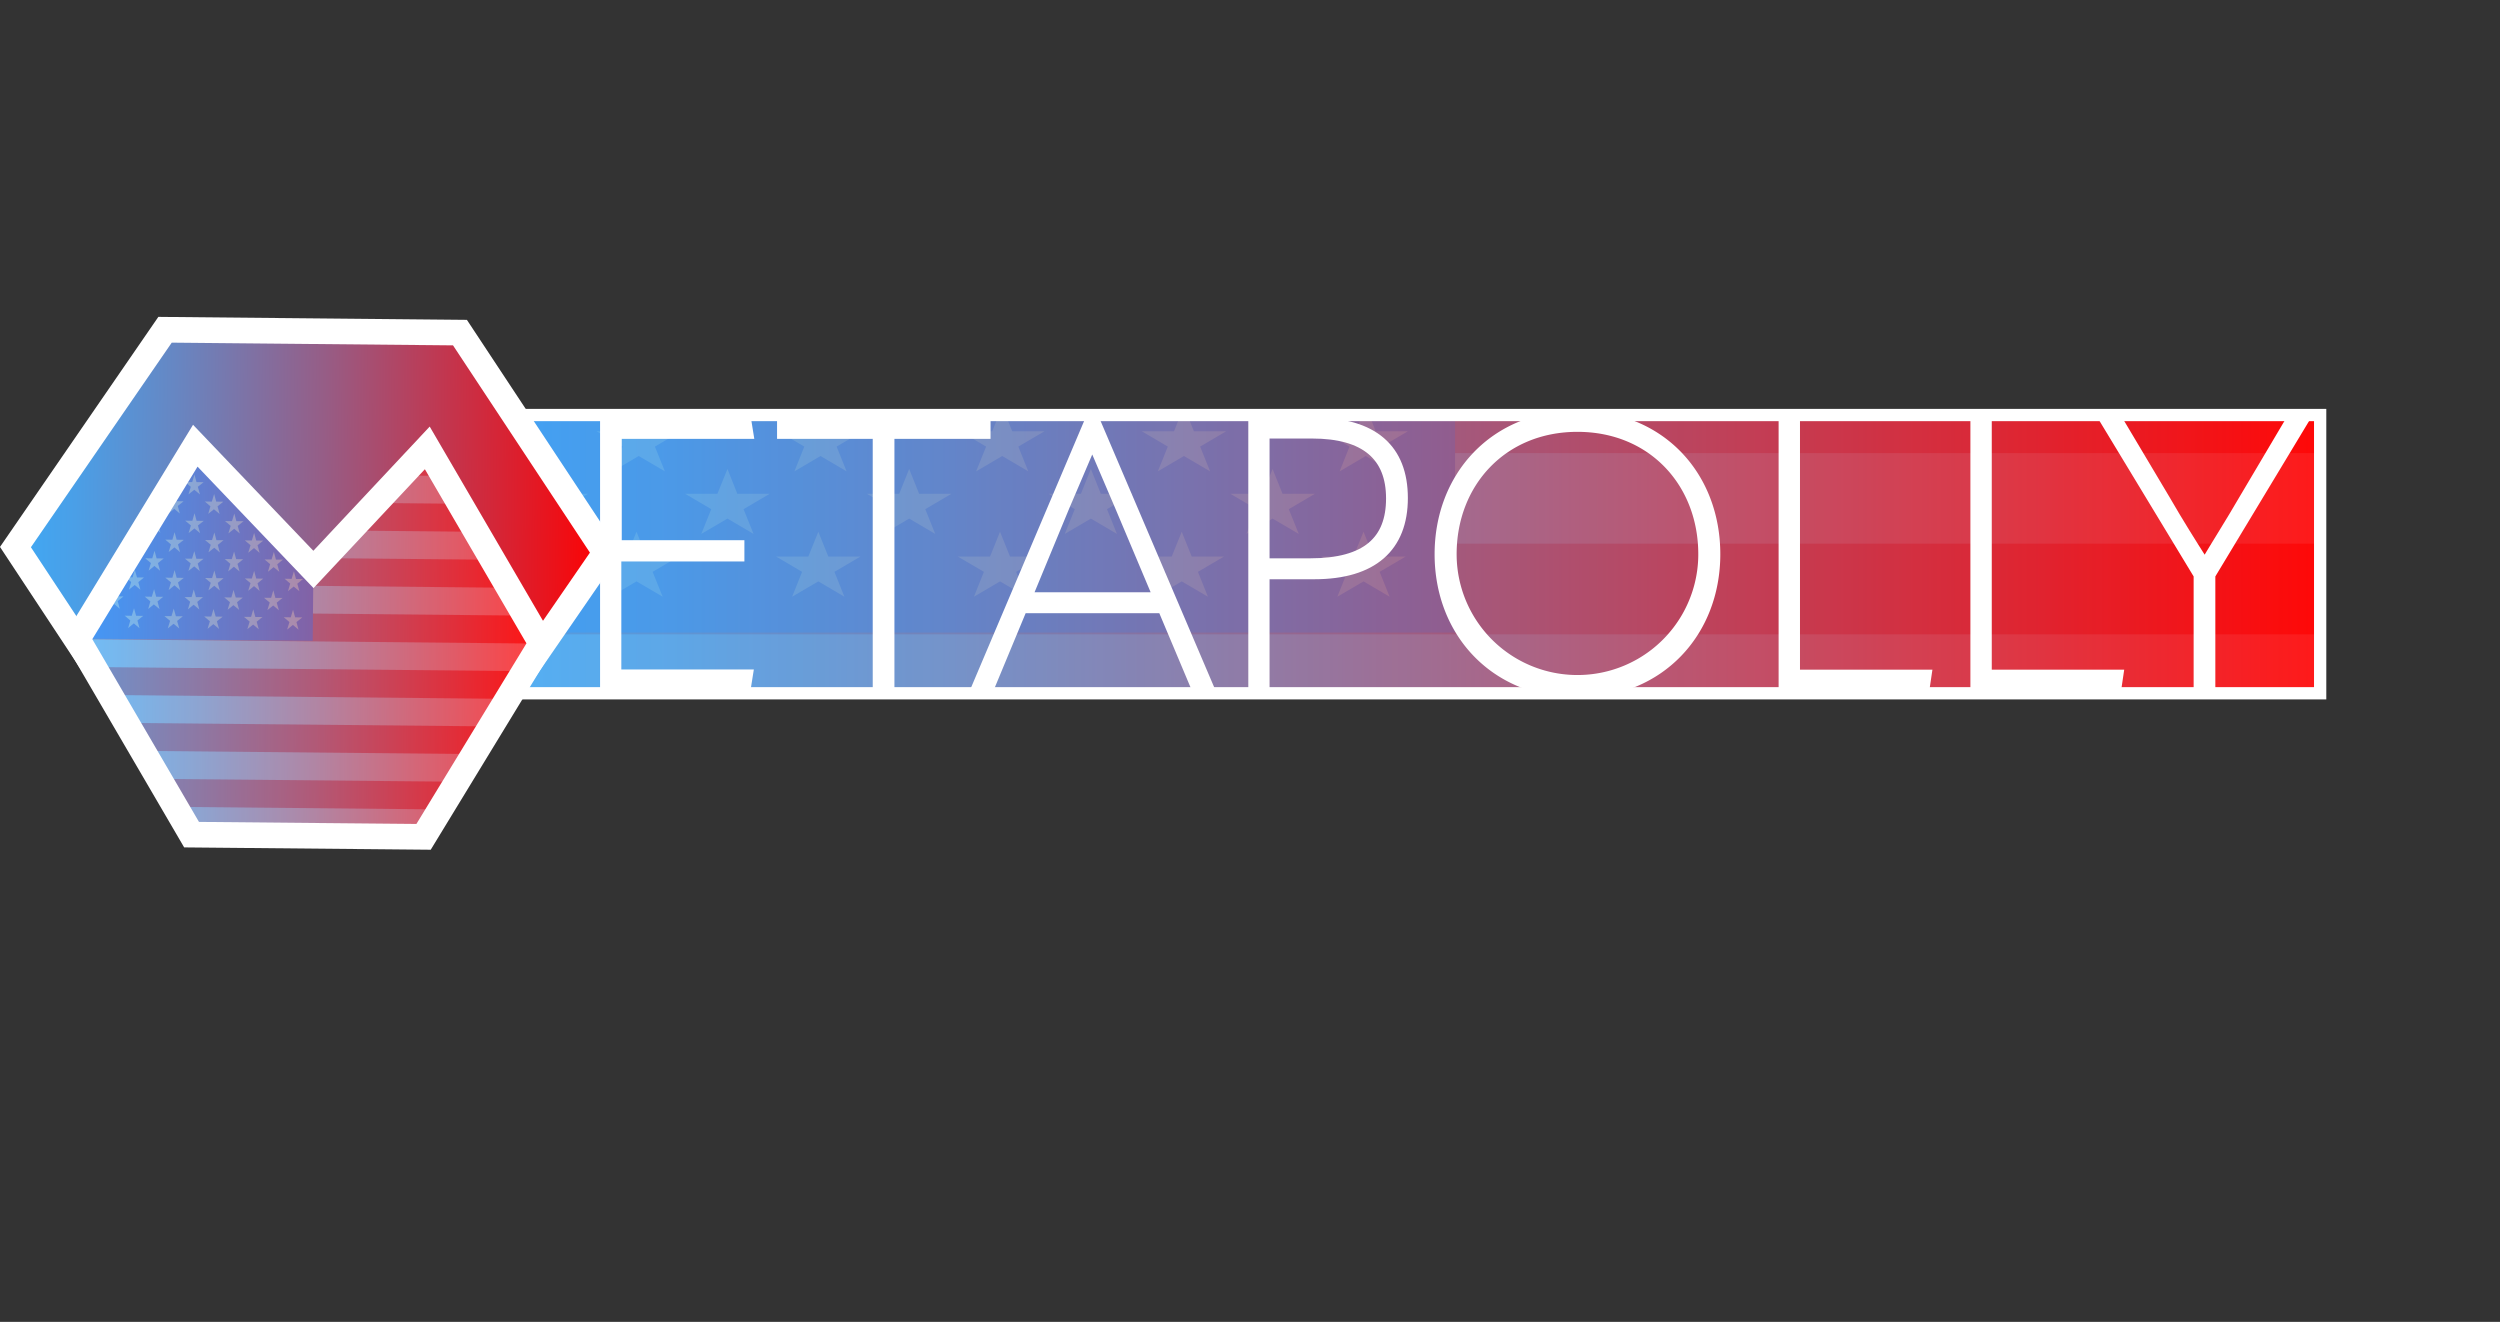 <svg xmlns="http://www.w3.org/2000/svg" xmlns:xlink="http://www.w3.org/1999/xlink" width="228.12" height="120.62" viewBox="0 0 228.12 120.62"><rect x="0" y="0" width="228.12" height="120.62" fill="#333333" stroke="none"/><defs><linearGradient id="a" x1="41.88" y1="1516.21" x2="211.71" y2="1516.21" gradientTransform="matrix(1, 0, 0, -0.17, 0, 274.36)" gradientUnits="userSpaceOnUse"><stop offset="0" stop-color="#3fa9f5"/><stop offset="0.1" stop-color="#4a9fe7"/><stop offset="0.27" stop-color="#6786c2"/><stop offset="0.52" stop-color="#965d86"/><stop offset="0.82" stop-color="#d62435"/><stop offset="1" stop-color="red"/></linearGradient><linearGradient id="b" x1="0.85" y1="43.55" x2="52.57" y2="43.55" gradientTransform="matrix(0.82, 0.01, -0.01, 0.91, 6.75, -10.11)" xlink:href="#a"/><clipPath id="d" transform="translate(0 28.91)"><rect x="41.88" y="8.96" width="169.83" height="25.39" stroke="#fff" stroke-miterlimit="10" stroke-width="1.12" fill="url(#a)"/></clipPath><linearGradient id="e" x1="-6.15" y1="67.92" x2="59.6" y2="67.92" gradientTransform="matrix(0.82, 0.01, -0.01, 1.08, 7.15, -23.31)" xlink:href="#a"/><clipPath id="g" transform="translate(0 28.91)"><polygon points="38.99 11.96 49.4 29.81 38.65 47.45 17.48 47.25 7.06 29.4 17.82 11.76 28.6 23.05 38.99 11.96" stroke="#fff" stroke-miterlimit="10" stroke-width="2.34" fill="url(#b)"/></clipPath><linearGradient id="h" x1="49.83" y1="50.82" x2="101.55" y2="50.82" gradientTransform="matrix(0.82, 0.01, -0.01, 0.91, 6.75, 18.8)" xlink:href="#a"/></defs><title>logo</title><rect x="41.88" y="37.87" width="169.83" height="25.39" fill="url(#a)"/><g clip-path="url(#d)"><g opacity="0.1"><rect x="32.4" y="0.45" width="195.72" height="120.17" fill="#fff"/><rect x="32.4" width="195.72" height="8.27" fill="#ff4f4a"/><rect x="32.4" y="16.54" width="195.72" height="8.27" fill="#ff4f4a"/><rect x="32.4" y="33.08" width="195.72" height="8.27" fill="#ff4f4a"/><rect x="32.4" y="49.61" width="195.72" height="8.27" fill="#ff4f4a"/><rect x="32.4" y="66.15" width="195.72" height="8.27" fill="#ff4f4a"/><rect x="32.4" y="82.69" width="195.72" height="8.27" fill="#ff4f4a"/><rect x="32.4" y="99.23" width="195.72" height="8.27" fill="#ff4f4a"/><rect x="32.74" y="0.45" width="100.03" height="57.27" fill="#4a6dff"/><polygon points="37.44 5.1 39.82 6.5 38.91 8.76 41.3 7.36 43.68 8.76 42.77 6.5 45.15 5.1 42.2 5.1 41.3 2.84 40.38 5.1 37.44 5.1" fill="#fff"/><polygon points="54.02 5.1 56.41 6.5 55.5 8.76 57.88 7.36 60.26 8.76 59.35 6.5 61.73 5.1 58.79 5.1 57.88 2.84 56.97 5.1 54.02 5.1" fill="#fff"/><polygon points="70.61 5.1 72.99 6.5 72.08 8.76 74.46 7.36 76.84 8.76 75.93 6.5 78.32 5.1 75.37 5.1 74.46 2.84 73.55 5.1 70.61 5.1" fill="#fff"/><polygon points="87.19 5.1 89.57 6.5 88.66 8.76 91.05 7.36 93.43 8.76 92.52 6.5 94.9 5.1 91.95 5.1 91.05 2.84 90.14 5.1 87.19 5.1" fill="#fff"/><polygon points="103.77 5.1 106.16 6.5 105.25 8.76 107.63 7.36 110.01 8.76 109.1 6.5 111.48 5.1 108.54 5.1 107.63 2.84 106.72 5.1 103.77 5.1" fill="#fff"/><polygon points="120.36 5.1 122.74 6.5 121.83 8.76 124.21 7.36 126.59 8.76 125.68 6.5 128.07 5.1 125.12 5.1 124.21 2.84 123.3 5.1 120.36 5.1" fill="#fff"/><polygon points="45.73 10.84 48.11 12.24 47.2 14.51 49.59 13.11 51.97 14.51 51.06 12.24 53.44 10.84 50.5 10.84 49.59 8.58 48.68 10.84 45.73 10.84" fill="#fff"/><polygon points="62.31 10.84 64.7 12.24 63.79 14.51 66.17 13.11 68.55 14.51 67.64 12.24 70.03 10.84 67.08 10.84 66.17 8.58 65.26 10.84 62.31 10.84" fill="#fff"/><polygon points="78.9 10.84 81.28 12.24 80.37 14.51 82.75 13.11 85.14 14.51 84.23 12.24 86.61 10.84 83.66 10.84 82.75 8.58 81.84 10.84 78.9 10.84" fill="#fff"/><polygon points="95.48 10.84 97.86 12.24 96.95 14.51 99.34 13.11 101.72 14.51 100.81 12.24 103.19 10.84 100.25 10.84 99.34 8.58 98.43 10.84 95.48 10.84" fill="#fff"/><polygon points="112.06 10.84 114.45 12.24 113.54 14.51 115.92 13.11 118.3 14.51 117.39 12.24 119.77 10.84 116.83 10.84 115.92 8.58 115.01 10.84 112.06 10.84" fill="#fff"/><polygon points="37.44 16.59 39.82 17.98 38.91 20.25 41.3 18.85 43.68 20.25 42.77 17.98 45.15 16.59 42.2 16.59 41.3 14.32 40.38 16.59 37.44 16.59" fill="#fff"/><polygon points="54.02 16.59 56.41 17.98 55.5 20.25 57.88 18.85 60.26 20.25 59.35 17.98 61.73 16.59 58.79 16.59 57.88 14.32 56.97 16.59 54.02 16.59" fill="#fff"/><polygon points="70.61 16.59 72.99 17.98 72.08 20.25 74.46 18.85 76.84 20.25 75.93 17.98 78.32 16.59 75.37 16.59 74.46 14.32 73.55 16.59 70.61 16.59" fill="#fff"/><polygon points="87.19 16.59 89.57 17.98 88.66 20.25 91.05 18.85 93.43 20.25 92.52 17.98 94.9 16.59 91.95 16.59 91.05 14.32 90.14 16.59 87.19 16.59" fill="#fff"/><polygon points="103.77 16.59 106.16 17.98 105.25 20.25 107.63 18.85 110.01 20.25 109.1 17.98 111.48 16.59 108.54 16.59 107.63 14.32 106.72 16.59 103.77 16.59" fill="#fff"/><polygon points="120.36 16.59 122.74 17.98 121.83 20.25 124.21 18.85 126.59 20.25 125.68 17.98 128.07 16.59 125.12 16.59 124.21 14.32 123.3 16.59 120.36 16.59" fill="#fff"/><polygon points="45.94 22.35 48.32 23.75 47.41 26.01 49.79 24.61 52.17 26.01 51.26 23.75 53.65 22.35 50.7 22.35 49.79 20.08 48.88 22.35 45.94 22.35" fill="#fff"/><polygon points="62.52 22.35 64.9 23.75 63.99 26.01 66.38 24.61 68.76 26.01 67.85 23.75 70.23 22.35 67.28 22.35 66.38 20.08 65.46 22.35 62.52 22.35" fill="#fff"/><polygon points="79.1 22.35 81.48 23.75 80.58 26.01 82.96 24.61 85.34 26.01 84.43 23.75 86.81 22.35 83.87 22.35 82.96 20.08 82.05 22.35 79.1 22.35" fill="#fff"/><polygon points="95.69 22.35 98.07 23.75 97.16 26.01 99.54 24.61 101.92 26.01 101.01 23.75 103.4 22.35 100.45 22.35 99.54 20.08 98.63 22.35 95.69 22.35" fill="#fff"/><polygon points="112.27 22.35 114.65 23.75 113.74 26.01 116.12 24.61 118.51 26.01 117.6 23.75 119.98 22.35 117.03 22.35 116.12 20.08 115.21 22.35 112.27 22.35" fill="#fff"/><polygon points="37.69 28.04 40.07 29.44 39.16 31.7 41.55 30.31 43.93 31.7 43.02 29.44 45.4 28.04 42.46 28.04 41.55 25.78 40.64 28.04 37.69 28.04" fill="#fff"/><polygon points="54.27 28.04 56.66 29.44 55.75 31.7 58.13 30.31 60.51 31.7 59.6 29.44 61.98 28.04 59.04 28.04 58.13 25.78 57.22 28.04 54.27 28.04" fill="#fff"/><polygon points="70.86 28.04 73.24 29.44 72.33 31.7 74.71 30.31 77.1 31.7 76.19 29.44 78.57 28.04 75.62 28.04 74.71 25.78 73.8 28.04 70.86 28.04" fill="#fff"/><polygon points="87.44 28.04 89.82 29.44 88.91 31.7 91.3 30.31 93.68 31.7 92.77 29.44 95.15 28.04 92.21 28.04 91.3 25.78 90.39 28.04 87.44 28.04" fill="#fff"/><polygon points="104.02 28.04 106.41 29.44 105.5 31.7 107.88 30.31 110.26 31.7 109.35 29.44 111.73 28.04 108.79 28.04 107.88 25.78 106.97 28.04 104.02 28.04" fill="#fff"/><polygon points="120.61 28.04 122.99 29.44 122.08 31.7 124.46 30.31 126.84 31.7 125.94 29.44 128.32 28.04 125.37 28.04 124.46 25.78 123.55 28.04 120.61 28.04" fill="#fff"/><polygon points="37.85 39.35 40.23 40.75 39.32 43.01 41.7 41.61 44.09 43.01 43.17 40.75 45.56 39.35 42.61 39.35 41.7 37.08 40.79 39.35 37.85 39.35" fill="#fff"/><polygon points="54.43 39.35 56.81 40.75 55.9 43.01 58.28 41.61 60.67 43.01 59.76 40.75 62.14 39.35 59.2 39.35 58.28 37.08 57.38 39.35 54.43 39.35" fill="#fff"/><polygon points="71.01 39.35 73.39 40.75 72.49 43.01 74.87 41.61 77.25 43.01 76.34 40.75 78.72 39.35 75.78 39.35 74.87 37.08 73.96 39.35 71.01 39.35" fill="#fff"/><polygon points="87.6 39.35 89.98 40.75 89.07 43.01 91.45 41.61 93.83 43.01 92.92 40.75 95.31 39.35 92.36 39.35 91.45 37.08 90.54 39.35 87.6 39.35" fill="#fff"/><polygon points="104.18 39.35 106.56 40.75 105.65 43.01 108.03 41.61 110.42 43.01 109.51 40.75 111.89 39.35 108.94 39.35 108.03 37.08 107.13 39.35 104.18 39.35" fill="#fff"/><polygon points="120.76 39.35 123.14 40.75 122.24 43.01 124.62 41.61 127 43.01 126.09 40.75 128.47 39.35 125.53 39.35 124.62 37.08 123.71 39.35 120.76 39.35" fill="#fff"/><polygon points="37.64 50.78 40.03 52.18 39.12 54.45 41.5 53.05 43.88 54.45 42.97 52.18 45.35 50.78 42.41 50.78 41.5 48.52 40.59 50.78 37.64 50.78" fill="#fff"/><polygon points="54.23 50.78 56.61 52.18 55.7 54.45 58.08 53.05 60.47 54.45 59.55 52.18 61.94 50.78 58.99 50.78 58.08 48.52 57.17 50.78 54.23 50.78" fill="#fff"/><polygon points="70.81 50.78 73.19 52.18 72.28 54.45 74.67 53.05 77.05 54.45 76.14 52.18 78.52 50.78 75.58 50.78 74.67 48.52 73.76 50.78 70.81 50.78" fill="#fff"/><polygon points="87.39 50.78 89.78 52.18 88.87 54.45 91.25 53.05 93.63 54.45 92.72 52.18 95.1 50.78 92.16 50.78 91.25 48.52 90.34 50.78 87.39 50.78" fill="#fff"/><polygon points="103.98 50.78 106.36 52.18 105.45 54.45 107.83 53.05 110.22 54.45 109.31 52.18 111.69 50.78 108.74 50.78 107.83 48.52 106.92 50.78 103.98 50.78" fill="#fff"/><polygon points="120.56 50.78 122.94 52.18 122.03 54.45 124.42 53.05 126.8 54.45 125.89 52.18 128.27 50.78 125.33 50.78 124.42 48.52 123.5 50.78 120.56 50.78" fill="#fff"/><polygon points="45.98 33.64 48.37 35.04 47.46 37.3 49.84 35.9 52.22 37.3 51.31 35.04 53.7 33.64 50.75 33.64 49.84 31.38 48.93 33.64 45.98 33.64" fill="#fff"/><polygon points="62.57 33.64 64.95 35.04 64.04 37.3 66.42 35.9 68.81 37.3 67.9 35.04 70.28 33.64 67.33 33.64 66.42 31.38 65.51 33.64 62.57 33.64" fill="#fff"/><polygon points="79.15 33.64 81.53 35.04 80.63 37.3 83.01 35.9 85.39 37.3 84.48 35.04 86.86 33.64 83.92 33.64 83.01 31.38 82.1 33.64 79.15 33.64" fill="#fff"/><polygon points="95.73 33.64 98.12 35.04 97.21 37.3 99.59 35.9 101.97 37.3 101.06 35.04 103.44 33.64 100.5 33.64 99.59 31.38 98.68 33.64 95.73 33.64" fill="#fff"/><polygon points="112.32 33.64 114.7 35.04 113.79 37.3 116.17 35.9 118.56 37.3 117.65 35.04 120.03 33.64 117.08 33.64 116.17 31.38 115.26 33.64 112.32 33.64" fill="#fff"/><polygon points="45.94 45.06 48.32 46.46 47.41 48.72 49.79 47.32 52.17 48.72 51.26 46.46 53.65 45.06 50.7 45.06 49.79 42.79 48.88 45.06 45.94 45.06" fill="#fff"/><polygon points="62.52 45.06 64.9 46.46 63.99 48.72 66.38 47.32 68.76 48.72 67.85 46.46 70.23 45.06 67.28 45.06 66.38 42.79 65.46 45.06 62.52 45.06" fill="#fff"/><polygon points="79.1 45.06 81.48 46.46 80.58 48.72 82.96 47.32 85.34 48.72 84.43 46.46 86.81 45.06 83.87 45.06 82.96 42.79 82.05 45.06 79.1 45.06" fill="#fff"/><polygon points="95.69 45.06 98.07 46.46 97.16 48.72 99.54 47.32 101.92 48.72 101.01 46.46 103.4 45.06 100.45 45.06 99.54 42.79 98.63 45.06 95.69 45.06" fill="#fff"/><polygon points="112.27 45.06 114.65 46.46 113.74 48.72 116.12 47.32 118.51 48.72 117.6 46.46 119.98 45.06 117.03 45.06 116.12 42.79 115.21 45.06 112.27 45.06" fill="#fff"/></g></g><rect x="41.88" y="37.87" width="169.83" height="25.39" fill="none" stroke="#fff" stroke-miterlimit="10" stroke-width="1.12"/><path d="M68.06,9.73l.14.87h-12V20.92H67.39v.87H56.16V32.71h12l-.14.88H55.29V9.73Z" transform="translate(0 28.91)" fill="#fff" stroke="#fff" stroke-miterlimit="10" stroke-width="1.07"/><path d="M71.44,10.6V9.73H89.85v.87H81.08v23h-.91v-23Z" transform="translate(0 28.91)" fill="#fff" stroke="#fff" stroke-miterlimit="10" stroke-width="1.07"/><path d="M106.14,26.51H93.23l-2.94,7.08h-1l10.18-24h.41l10.24,24h-1Zm-.34-.84-3.51-8.33L99.7,11.28h-.07c-.84,2-1.75,4.08-2.56,6L93.6,25.67Z" transform="translate(0 28.91)" fill="#fff" stroke="#fff" stroke-miterlimit="10" stroke-width="1.07"/><path d="M114.44,9.73h5.49c5.36,0,8,2.39,8,6.81s-2.7,6.87-8,6.87h-4.62V33.59h-.87Zm5.12,12.84c5.16,0,7.45-2.09,7.45-6s-2.39-6-7.28-6h-4.42v12Z" transform="translate(0 28.91)" fill="#fff" stroke="#fff" stroke-miterlimit="10" stroke-width="1.07"/><path d="M131.44,21.66c0-7,4.92-12.57,12.5-12.57s12.5,5.52,12.5,12.57-5,12.57-12.5,12.57S131.44,28.74,131.44,21.66Zm24.06,0c0-6.57-4.68-11.7-11.56-11.7s-11.56,5.13-11.56,11.7a11.56,11.56,0,1,0,23.12,0Z" transform="translate(0 28.91)" fill="#fff" stroke="#fff" stroke-miterlimit="10" stroke-width="1.07"/><path d="M163.71,9.73v23h12l-.13.88H162.83V9.73Z" transform="translate(0 28.91)" fill="#fff" stroke="#fff" stroke-miterlimit="10" stroke-width="1.07"/><path d="M181.21,9.73v23h12l-.13.88H180.33V9.73Z" transform="translate(0 28.91)" fill="#fff" stroke="#fff" stroke-miterlimit="10" stroke-width="1.07"/><path d="M200.7,23.54,192.34,9.73h1l4.21,7.07c1.15,2,2.36,3.92,3.58,5.84h.1c1.14-1.92,2.39-3.88,3.5-5.8l4.21-7.11h1l-8.33,13.81V33.59h-.91Z" transform="translate(0 28.91)" fill="#fff" stroke="#fff" stroke-miterlimit="10" stroke-width="1.07"/><polygon points="41.97 30.35 55.24 50.44 41.59 70.27 14.68 70.02 1.41 49.92 15.06 30.09 28.52 30.22 41.97 30.35" stroke="#fff" stroke-miterlimit="10" stroke-width="2.34" fill="url(#e)"/><polygon points="38.99 40.87 49.4 58.72 38.65 76.36 17.48 76.16 7.06 58.31 17.82 40.67 28.6 51.96 38.99 40.87" fill="url(#b)"/><g clip-path="url(#g)"><g opacity="0.25"><rect x="6.57" y="11.99" width="42.82" height="36.86" transform="translate(0.29 28.64) rotate(0.55)" fill="#fff"/><rect x="26.88" y="-8.29" width="2.54" height="42.82" transform="translate(14.75 70.06) rotate(-89.45)" fill="#ff4f4a"/><rect x="26.83" y="-3.22" width="2.54" height="42.82" transform="translate(9.63 75.03) rotate(-89.45)" fill="#ff4f4a"/><rect x="26.78" y="1.86" width="2.54" height="42.82" transform="translate(4.51 80.01) rotate(-89.45)" fill="#ff4f4a"/><rect x="26.73" y="6.93" width="2.54" height="42.82" transform="translate(-0.61 84.98) rotate(-89.45)" fill="#ff4f4a"/><rect x="26.69" y="12" width="2.54" height="42.82" transform="translate(-5.73 89.96) rotate(-89.45)" fill="#ff4f4a"/><rect x="26.64" y="17.08" width="2.54" height="42.82" transform="translate(-10.85 94.93) rotate(-89.45)" fill="#ff4f4a"/><rect x="26.59" y="22.15" width="2.54" height="42.82" transform="translate(-15.97 99.91) rotate(-89.45)" fill="#ff4f4a"/><rect x="8.9" y="9.73" width="17.57" height="21.89" transform="translate(-3.17 67.07) rotate(-89.45)" fill="#4a6dff"/><polygon points="7.84 42.13 8.35 42.57 8.15 43.26 8.67 42.84 9.19 43.27 9 42.58 9.52 42.15 8.88 42.15 8.69 41.45 8.48 42.14 7.84 42.13" fill="#fff"/><polygon points="11.47 42.17 11.98 42.6 11.78 43.3 12.3 42.87 12.82 43.31 12.63 42.61 13.15 42.19 12.51 42.18 12.32 41.48 12.11 42.18 11.47 42.17" fill="#fff"/><polygon points="15.09 42.2 15.61 42.64 15.4 43.33 15.93 42.91 16.45 43.34 16.25 42.65 16.78 42.22 16.14 42.22 15.94 41.52 15.74 42.21 15.09 42.2" fill="#fff"/><polygon points="18.72 42.24 19.24 42.67 19.03 43.37 19.56 42.94 20.08 43.38 19.88 42.68 20.41 42.26 19.77 42.25 19.57 41.55 19.37 42.25 18.72 42.24" fill="#fff"/><polygon points="22.35 42.27 22.87 42.71 22.66 43.4 23.19 42.98 23.7 43.41 23.51 42.72 24.04 42.29 23.39 42.28 23.2 41.59 23 42.28 22.35 42.27" fill="#fff"/><polygon points="25.98 42.31 26.5 42.74 26.29 43.44 26.82 43.01 27.33 43.45 27.14 42.75 27.67 42.33 27.02 42.32 26.83 41.62 26.62 42.32 25.98 42.31" fill="#fff"/><polygon points="9.63 43.91 10.15 44.35 9.95 45.04 10.47 44.62 10.99 45.05 10.8 44.35 11.32 43.93 10.68 43.92 10.48 43.23 10.28 43.92 9.63 43.91" fill="#fff"/><polygon points="13.26 43.95 13.78 44.38 13.57 45.08 14.1 44.65 14.62 45.09 14.42 44.39 14.95 43.97 14.3 43.96 14.11 43.26 13.91 43.95 13.26 43.95" fill="#fff"/><polygon points="16.89 43.98 17.41 44.42 17.2 45.11 17.73 44.69 18.25 45.12 18.05 44.42 18.58 44 17.93 43.99 17.74 43.3 17.54 43.99 16.89 43.98" fill="#fff"/><polygon points="20.52 44.02 21.04 44.45 20.83 45.15 21.36 44.72 21.87 45.16 21.68 44.46 22.21 44.03 21.56 44.03 21.37 43.33 21.16 44.02 20.52 44.02" fill="#fff"/><polygon points="24.15 44.05 24.66 44.49 24.46 45.18 24.98 44.76 25.5 45.19 25.31 44.49 25.84 44.07 25.19 44.06 25 43.37 24.79 44.06 24.15 44.05" fill="#fff"/><polygon points="7.8 45.66 8.32 46.09 8.12 46.78 8.64 46.36 9.16 46.79 8.96 46.1 9.49 45.67 8.85 45.67 8.65 44.97 8.45 45.66 7.8 45.66" fill="#fff"/><polygon points="11.43 45.69 11.95 46.13 11.74 46.82 12.27 46.4 12.79 46.83 12.59 46.13 13.12 45.71 12.47 45.7 12.28 45.01 12.08 45.7 11.43 45.69" fill="#fff"/><polygon points="15.06 45.73 15.58 46.16 15.37 46.85 15.9 46.43 16.41 46.86 16.22 46.17 16.75 45.74 16.1 45.74 15.91 45.04 15.7 45.73 15.06 45.73" fill="#fff"/><polygon points="18.69 45.76 19.2 46.2 19 46.89 19.52 46.47 20.04 46.9 19.85 46.2 20.38 45.78 19.73 45.77 19.54 45.08 19.33 45.77 18.69 45.76" fill="#fff"/><polygon points="22.32 45.8 22.83 46.23 22.63 46.92 23.15 46.5 23.67 46.93 23.48 46.24 24 45.81 23.36 45.81 23.17 45.11 22.96 45.8 22.32 45.8" fill="#fff"/><polygon points="25.95 45.83 26.46 46.27 26.26 46.96 26.78 46.53 27.3 46.97 27.11 46.27 27.63 45.85 26.99 45.84 26.8 45.15 26.59 45.84 25.95 45.83" fill="#fff"/><polygon points="9.64 47.44 10.16 47.88 9.96 48.57 10.48 48.15 11 48.58 10.81 47.88 11.33 47.46 10.69 47.45 10.49 46.76 10.29 47.45 9.64 47.44" fill="#fff"/><polygon points="13.27 47.48 13.79 47.91 13.59 48.6 14.11 48.18 14.63 48.61 14.44 47.92 14.96 47.49 14.32 47.49 14.12 46.79 13.92 47.48 13.27 47.48" fill="#fff"/><polygon points="16.9 47.51 17.42 47.95 17.21 48.64 17.74 48.22 18.26 48.65 18.06 47.95 18.59 47.53 17.94 47.52 17.75 46.83 17.55 47.52 16.9 47.51" fill="#fff"/><polygon points="20.53 47.55 21.05 47.98 20.84 48.67 21.37 48.25 21.88 48.68 21.69 47.99 22.22 47.56 21.57 47.56 21.38 46.86 21.17 47.55 20.53 47.55" fill="#fff"/><polygon points="24.16 47.58 24.68 48.02 24.47 48.71 25 48.28 25.51 48.72 25.32 48.02 25.84 47.6 25.2 47.59 25.01 46.9 24.8 47.59 24.16 47.58" fill="#fff"/><polygon points="7.83 49.17 8.34 49.61 8.14 50.3 8.66 49.88 9.18 50.31 8.99 49.61 9.51 49.19 8.87 49.18 8.68 48.49 8.47 49.18 7.83 49.17" fill="#fff"/><polygon points="11.45 49.21 11.97 49.64 11.76 50.33 12.29 49.91 12.81 50.34 12.61 49.65 13.14 49.22 12.49 49.22 12.3 48.52 12.1 49.21 11.45 49.21" fill="#fff"/><polygon points="15.08 49.24 15.6 49.68 15.39 50.37 15.92 49.95 16.43 50.38 16.24 49.68 16.77 49.26 16.12 49.25 15.93 48.56 15.73 49.25 15.08 49.24" fill="#fff"/><polygon points="18.71 49.28 19.23 49.71 19.02 50.4 19.55 49.98 20.06 50.41 19.87 49.72 20.4 49.29 19.75 49.29 19.56 48.59 19.35 49.28 18.71 49.28" fill="#fff"/><polygon points="22.34 49.31 22.86 49.75 22.65 50.44 23.18 50.01 23.69 50.45 23.5 49.75 24.02 49.33 23.38 49.32 23.19 48.63 22.98 49.32 22.34 49.31" fill="#fff"/><polygon points="25.97 49.35 26.48 49.78 26.28 50.47 26.8 50.05 27.32 50.48 27.13 49.79 27.65 49.36 27.01 49.36 26.82 48.66 26.61 49.35 25.97 49.35" fill="#fff"/><polygon points="7.83 52.64 8.34 53.07 8.14 53.77 8.66 53.34 9.18 53.78 8.99 53.08 9.51 52.66 8.87 52.65 8.68 51.95 8.47 52.65 7.83 52.64" fill="#fff"/><polygon points="11.45 52.67 11.97 53.11 11.77 53.8 12.29 53.38 12.81 53.81 12.62 53.12 13.14 52.69 12.5 52.69 12.3 51.99 12.1 52.68 11.45 52.67" fill="#fff"/><polygon points="15.08 52.71 15.6 53.14 15.39 53.84 15.92 53.41 16.44 53.85 16.24 53.15 16.77 52.73 16.12 52.72 15.93 52.02 15.73 52.72 15.08 52.71" fill="#fff"/><polygon points="18.71 52.74 19.23 53.18 19.02 53.87 19.55 53.45 20.06 53.88 19.87 53.19 20.4 52.76 19.75 52.76 19.56 52.06 19.35 52.75 18.71 52.74" fill="#fff"/><polygon points="22.34 52.78 22.86 53.21 22.65 53.91 23.18 53.48 23.69 53.92 23.5 53.22 24.02 52.8 23.38 52.79 23.19 52.09 22.98 52.79 22.34 52.78" fill="#fff"/><polygon points="25.97 52.81 26.48 53.25 26.28 53.94 26.8 53.52 27.32 53.95 27.13 53.26 27.65 52.83 27.01 52.83 26.82 52.13 26.61 52.82 25.97 52.81" fill="#fff"/><polygon points="7.75 56.15 8.26 56.58 8.06 57.27 8.58 56.85 9.1 57.28 8.91 56.59 9.43 56.16 8.79 56.16 8.6 55.46 8.39 56.15 7.75 56.15" fill="#fff"/><polygon points="11.38 56.18 11.89 56.62 11.69 57.31 12.21 56.88 12.73 57.32 12.54 56.62 13.06 56.2 12.42 56.19 12.23 55.5 12.02 56.19 11.38 56.18" fill="#fff"/><polygon points="15 56.22 15.52 56.65 15.31 57.34 15.84 56.92 16.36 57.35 16.16 56.66 16.69 56.23 16.05 56.23 15.85 55.53 15.65 56.22 15 56.22" fill="#fff"/><polygon points="18.63 56.25 19.15 56.69 18.94 57.38 19.47 56.95 19.99 57.39 19.79 56.69 20.32 56.27 19.68 56.26 19.48 55.57 19.28 56.26 18.63 56.25" fill="#fff"/><polygon points="22.26 56.29 22.78 56.72 22.57 57.41 23.1 56.99 23.61 57.42 23.42 56.73 23.95 56.3 23.3 56.3 23.11 55.6 22.91 56.29 22.26 56.29" fill="#fff"/><polygon points="25.89 56.32 26.41 56.76 26.2 57.45 26.73 57.02 27.24 57.46 27.05 56.76 27.58 56.34 26.93 56.33 26.74 55.64 26.53 56.33 25.89 56.32" fill="#fff"/><polygon points="9.62 50.91 10.14 51.34 9.93 52.03 10.46 51.61 10.98 52.04 10.78 51.35 11.31 50.92 10.66 50.92 10.47 50.22 10.27 50.91 9.62 50.91" fill="#fff"/><polygon points="13.25 50.94 13.77 51.38 13.56 52.07 14.09 51.64 14.61 52.08 14.41 51.38 14.94 50.96 14.29 50.95 14.1 50.26 13.89 50.95 13.25 50.94" fill="#fff"/><polygon points="16.88 50.98 17.4 51.41 17.19 52.1 17.72 51.68 18.23 52.11 18.04 51.42 18.57 50.99 17.92 50.99 17.73 50.29 17.52 50.98 16.88 50.98" fill="#fff"/><polygon points="20.51 51.01 21.02 51.45 20.82 52.14 21.34 51.71 21.86 52.15 21.67 51.45 22.19 51.03 21.55 51.02 21.36 50.33 21.15 51.02 20.51 51.01" fill="#fff"/><polygon points="24.14 51.05 24.65 51.48 24.45 52.17 24.97 51.75 25.49 52.18 25.3 51.49 25.82 51.06 25.18 51.06 24.99 50.36 24.78 51.05 24.14 51.05" fill="#fff"/><polygon points="9.58 54.41 10.1 54.84 9.89 55.53 10.41 55.11 10.93 55.55 10.74 54.85 11.27 54.42 10.62 54.42 10.43 53.72 10.22 54.41 9.58 54.41" fill="#fff"/><polygon points="13.21 54.44 13.72 54.88 13.52 55.57 14.04 55.15 14.56 55.58 14.37 54.88 14.89 54.46 14.25 54.45 14.06 53.76 13.85 54.45 13.21 54.44" fill="#fff"/><polygon points="16.84 54.48 17.35 54.91 17.15 55.6 17.67 55.18 18.19 55.62 18 54.92 18.52 54.49 17.88 54.49 17.68 53.79 17.48 54.48 16.84 54.48" fill="#fff"/><polygon points="20.46 54.51 20.98 54.95 20.77 55.64 21.3 55.22 21.82 55.65 21.63 54.95 22.15 54.53 21.51 54.52 21.31 53.83 21.11 54.52 20.46 54.51" fill="#fff"/><polygon points="24.09 54.55 24.61 54.98 24.4 55.67 24.93 55.25 25.45 55.69 25.25 54.99 25.78 54.56 25.13 54.56 24.94 53.86 24.74 54.55 24.09 54.55" fill="#fff"/></g><polygon points="79.02 47.85 89.43 65.7 78.68 83.34 57.51 83.14 47.09 65.29 57.85 47.65 79.02 47.85" stroke="#fff" stroke-miterlimit="10" stroke-width="2.34" fill="url(#h)"/></g><polygon points="38.99 40.87 49.4 58.72 38.65 76.36 17.48 76.16 7.06 58.31 17.82 40.67 28.6 51.96 38.99 40.87" fill="none" stroke="#fff" stroke-miterlimit="10" stroke-width="2.34"/></svg>